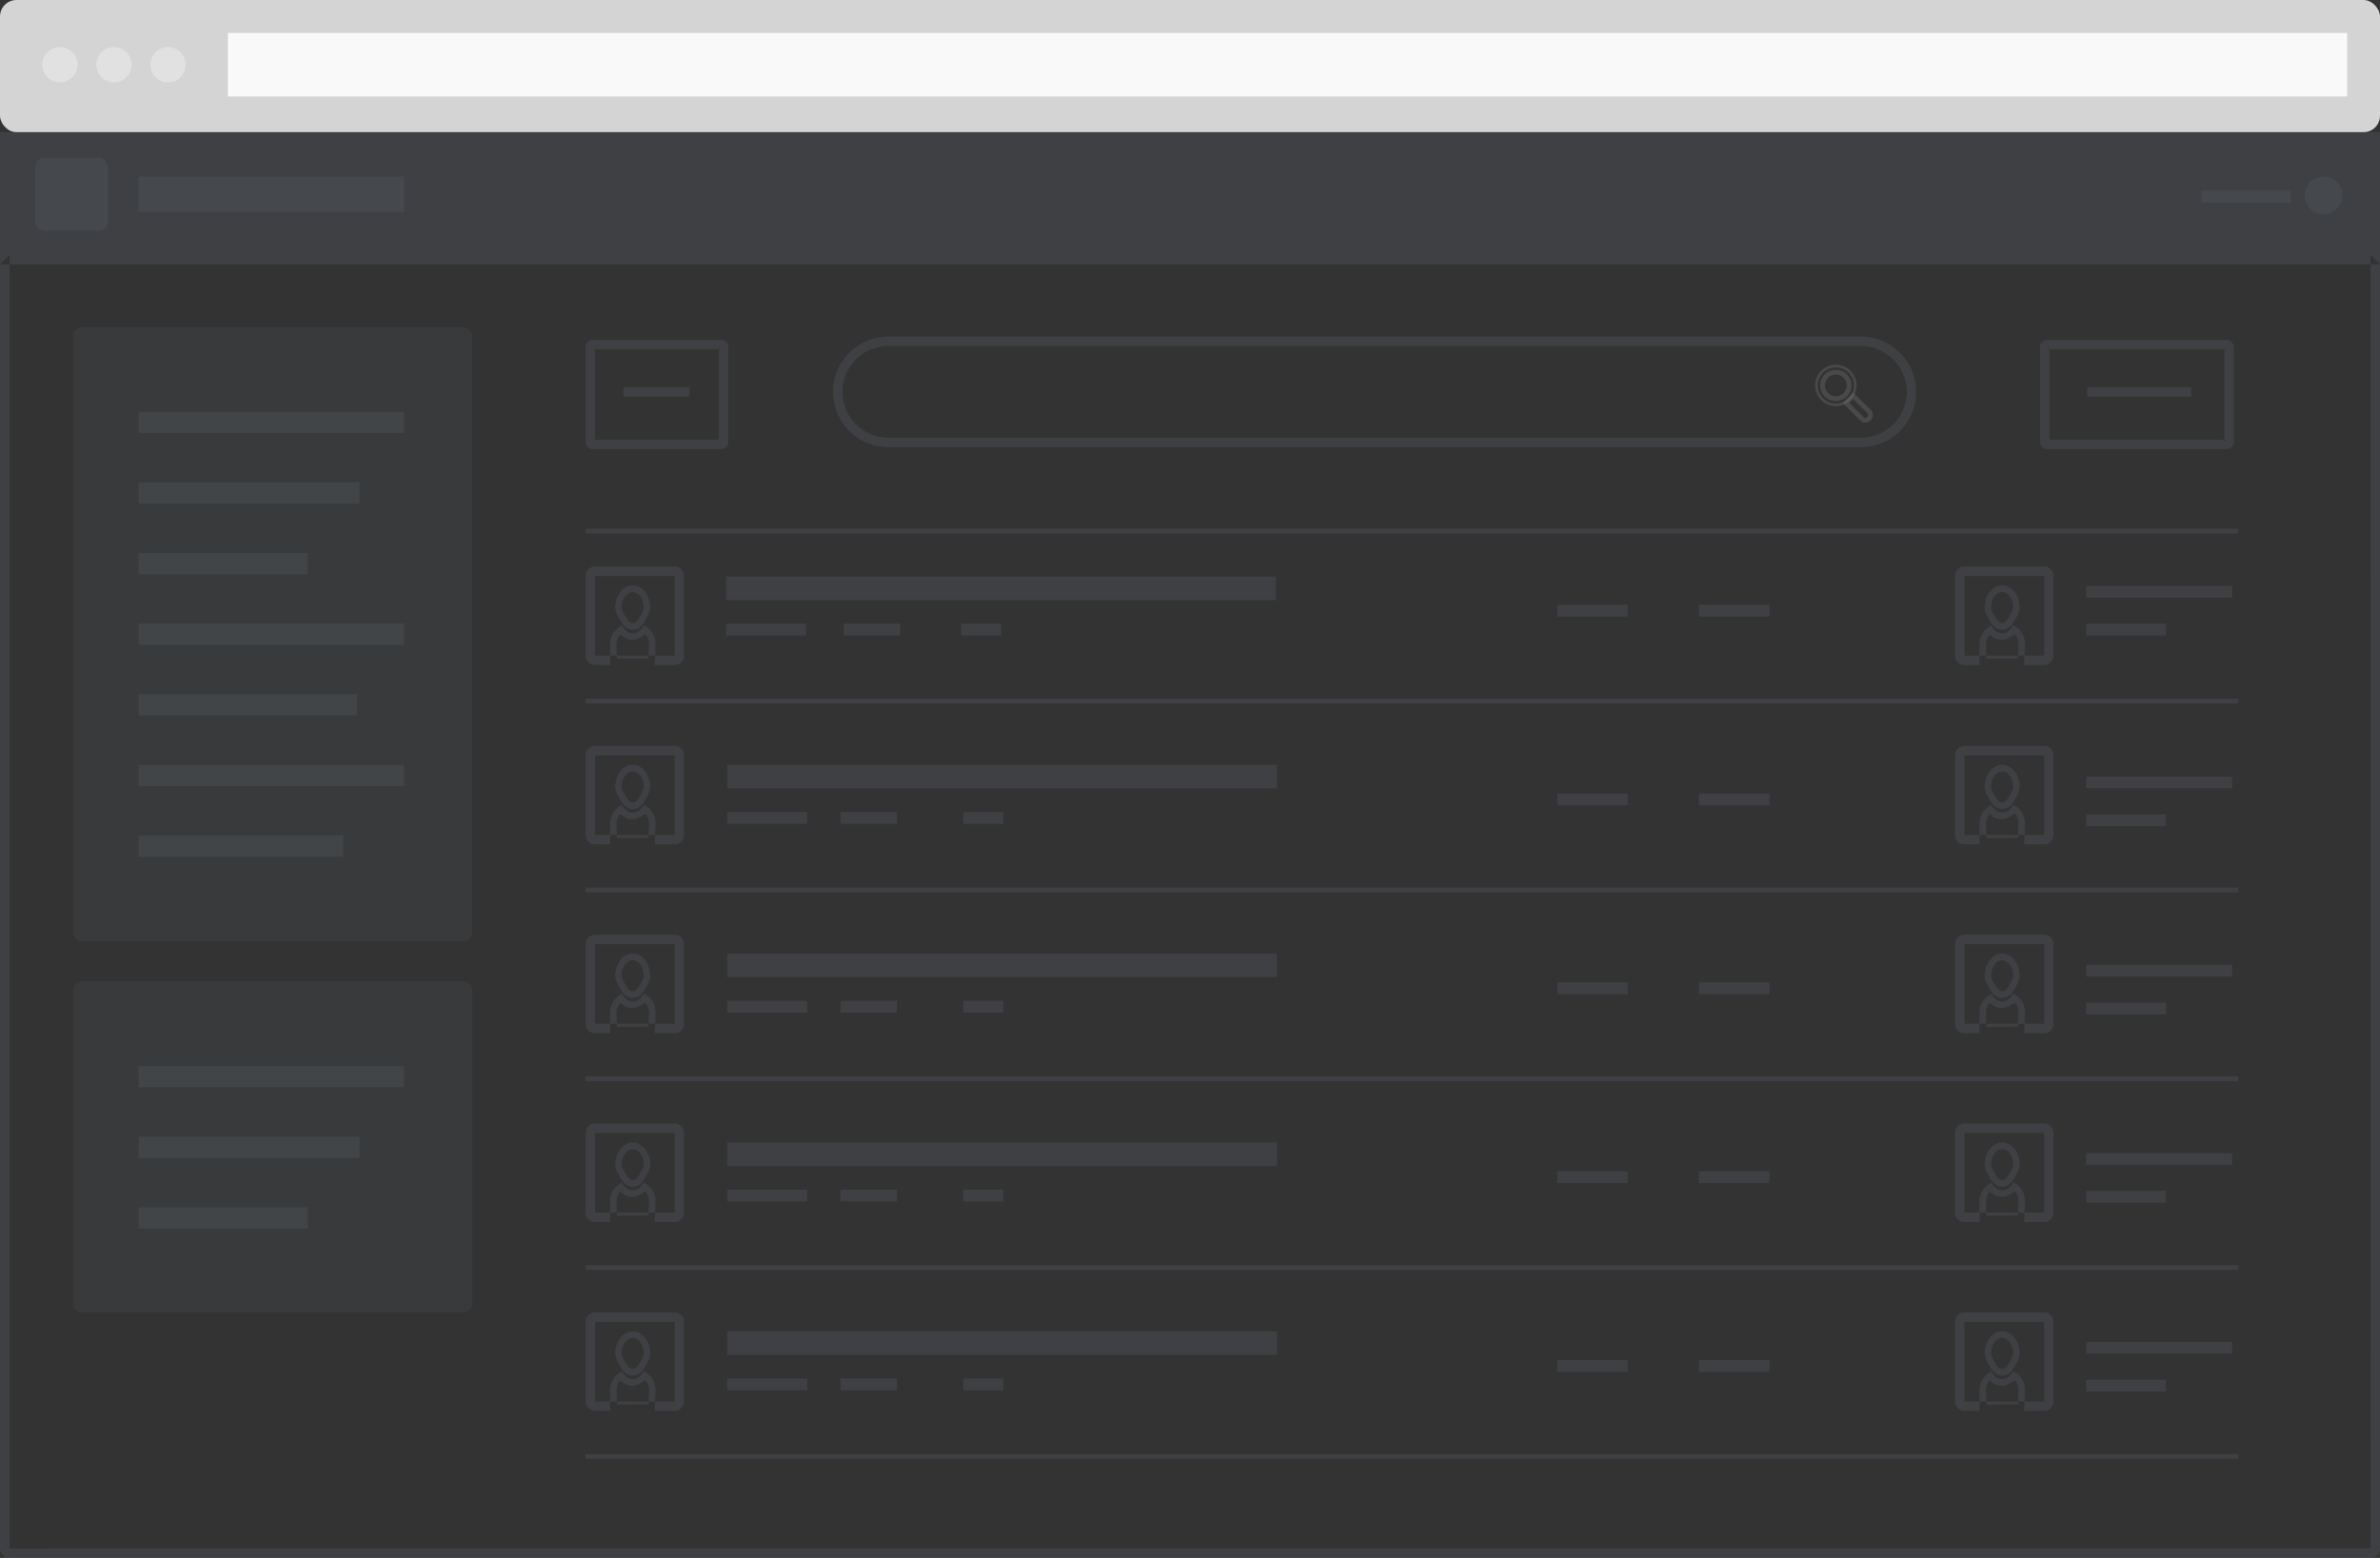 <svg width="252" height="165" viewBox="0 0 252 165" xmlns="http://www.w3.org/2000/svg"><rect x="0" y="0" width="252" height="165" fill="#333333" stroke="none"/><title>Theme_Place_Holder</title><g fill="none" fill-rule="evenodd"><path d="M0 28l1-1v137.007C1 164 250.998 164 250.998 164c.006 0 .002-137 .002-137l1 1H0zm252-1v137.007a.994.994 0 0 1-1.002.993H1.002A.999.999 0 0 1 0 164.007V27h252z" fill="#555A62" opacity=".35"/><path fill="#555A62" opacity=".348" d="M221 41h11v1h-11z"/><path d="M194.384 43.009a2.19 2.19 0 0 0 2.193-2.187 2.19 2.19 0 0 0-2.193-2.186 2.19 2.19 0 0 0-2.193 2.186 2.19 2.19 0 0 0 2.193 2.187zm0-.271a1.918 1.918 0 0 0 1.921-1.916c0-1.058-.86-1.915-1.921-1.915a1.918 1.918 0 0 0-1.921 1.915c0 1.058.86 1.916 1.921 1.916z" fill="#747474" opacity=".348"/><path d="M195.542 40.822c0-.636-.518-1.153-1.158-1.153-.64 0-1.158.517-1.158 1.153 0 .637.518 1.153 1.158 1.153.64 0 1.158-.516 1.158-1.153zm-2.816 0c0-.913.742-1.653 1.658-1.653.916 0 1.658.74 1.658 1.653s-.742 1.653-1.658 1.653c-.916 0-1.658-.74-1.658-1.653zm3.087 1.85l1.52 1.52a.233.233 0 0 0 .333.004l.076-.075a.24.24 0 0 0-.004-.333l-1.52-1.521-.405.405zm-.354-.354l.405-.405.353-.353.354.353 1.52 1.521a.74.74 0 0 1 .004 1.04l-.075.076a.733.733 0 0 1-1.04-.004l-1.521-1.52-.354-.354.354-.354z" fill="#747474" opacity=".348"/><rect fill="#D4D4D4" width="252" height="14" rx="1.741"/><ellipse fill="#E1E1E1" cx="6.344" cy="6.855" rx="1.866" ry="1.869"/><path d="M12.065 8.724c1.03 0 1.866-.837 1.866-1.87a1.867 1.867 0 0 0-1.866-1.869c-1.03 0-1.866.837-1.866 1.87 0 1.032.836 1.87 1.866 1.87z" fill="#E1E1E1"/><ellipse fill="#E1E1E1" cx="17.787" cy="6.855" rx="1.866" ry="1.869"/><path fill="#FFF" opacity=".85" d="M24.13 3.49h224.387v6.73H24.13z"/><path fill="#555A62" opacity=".348" d="M0 27h252V14H0z"/><ellipse fill="#555A62" opacity=".348" cx="246.03" cy="20.689" rx="1.99" ry="1.994"/><rect fill="#555A62" opacity=".348" x="3.731" y="16.701" width="7.712" height="7.727" rx="1"/><path fill="#555A62" opacity=".348" d="M14.677 18.695h28.111v3.739H14.677zm218.417 1.495h9.453v1.246h-9.453z"/><rect fill="#555A62" opacity=".192" x="7.712" y="34.647" width="42.29" height="65.058" rx="1"/><path fill="#555A62" opacity=".348" d="M14.677 43.621h28.111v2.243H14.677zm0 7.478h23.384v2.243H14.677zm0 7.478h17.911v2.243H14.677z"/><path d="M7.712 104.935a.996.996 0 0 1 1.003-.993h40.283a.998.998 0 0 1 1.004.993v33.075a.996.996 0 0 1-1.004.992H8.715a.998.998 0 0 1-1.003-.992v-33.075z" fill="#555A62" opacity=".192"/><path fill="#555A62" opacity=".348" d="M14.677 112.916h28.111v2.243H14.677zm0 7.478h23.384v2.243H14.677zm0 7.478h17.911v2.243H14.677zm0-61.817h28.111v2.243H14.677zm0 7.477h23.135v2.243H14.677zm0 7.478h28.111v2.243H14.677zm0 7.478H36.32v2.243H14.677z"/><path d="M94.07 46.36h102.953a4.86 4.86 0 0 0 4.864-4.858 4.865 4.865 0 0 0-4.864-4.857H94.07a4.86 4.86 0 0 0-4.865 4.857 4.865 4.865 0 0 0 4.865 4.858zm0-10.715h102.953a5.865 5.865 0 0 1 5.864 5.857 5.86 5.86 0 0 1-5.864 5.858H94.07a5.865 5.865 0 0 1-5.865-5.858 5.86 5.86 0 0 1 5.865-5.857z" fill="#555A62" opacity=".35"/><path d="M63 69.43h8.43V61H63v8.43zM63 60h8.43a1 1 0 0 1 1 1v8.43a1 1 0 0 1-1 1H63a1 1 0 0 1-1-1V61a1 1 0 0 1 1-1zm3.995 7.062c.535 0 .865-.326 1.152-.829.765.318 1.286 1.099 1.255 2.022l-.075 2.174h-4.73l-.005-2.174a2.173 2.173 0 0 1 1.265-1.997c.286.49.611.804 1.138.804zm-1.72 1.191l.05 1.509 3.341-.024.052-1.508c.021-.606-.394-1.06-.394-1.06s-.784.598-1.33.598c-.523 0-.938-.192-1.286-.554-.044-.045-.434.448-.432 1.039zm1.72-2.276c.285 0 .48-.159.75-.648l.155-.278c.186-.335.263-.541.263-.71 0-.931-.558-1.635-1.168-1.635-.611 0-1.168.704-1.168 1.635 0 .176.08.39.27.73l.154.27c.271.482.462.636.744.636zm-1.852-1.636c0-1.293.829-2.341 1.852-2.341 1.022 0 1.851 1.048 1.851 2.341 0 .497-.298.958-.507 1.336-.334.608-.715 1.006-1.344 1.006-.624 0-1-.39-1.335-.988-.215-.382-.517-.85-.517-1.354zM208 69.43h8.43V61H208v8.43zm0-9.43h8.43a1 1 0 0 1 1 1v8.43a1 1 0 0 1-1 1H208a1 1 0 0 1-1-1V61a1 1 0 0 1 1-1zm3.995 7.062c.535 0 .865-.326 1.152-.829.765.318 1.286 1.099 1.255 2.022l-.075 2.174h-4.73l-.005-2.174a2.173 2.173 0 0 1 1.265-1.997c.286.49.611.804 1.138.804zm-1.72 1.191l.05 1.509 3.341-.024.052-1.508c.021-.606-.394-1.06-.394-1.06s-.784.598-1.33.598c-.523 0-.938-.192-1.286-.554-.044-.045-.434.448-.432 1.039zm1.72-2.276c.285 0 .48-.159.75-.648l.155-.278c.186-.335.263-.541.263-.71 0-.931-.558-1.635-1.168-1.635-.611 0-1.168.704-1.168 1.635 0 .176.08.39.27.73l.154.27c.271.482.462.636.744.636zm-1.852-1.636c0-1.293.829-2.341 1.852-2.341 1.022 0 1.851 1.048 1.851 2.341 0 .497-.298.958-.507 1.336-.334.608-.715 1.006-1.344 1.006-.624 0-1-.39-1.335-.988-.215-.382-.517-.85-.517-1.354zM63 88.43h8.43V80H63v8.43zM63 79h8.43a1 1 0 0 1 1 1v8.43a1 1 0 0 1-1 1H63a1 1 0 0 1-1-1V80a1 1 0 0 1 1-1zm3.995 7.062c.535 0 .865-.326 1.152-.829.765.318 1.286 1.099 1.255 2.022l-.075 2.174h-4.73l-.005-2.174a2.173 2.173 0 0 1 1.265-1.997c.286.49.611.804 1.138.804zm-1.72 1.191l.05 1.509 3.341-.024.052-1.508c.021-.606-.394-1.06-.394-1.06s-.784.598-1.33.598c-.523 0-.938-.192-1.286-.554-.044-.045-.434.448-.432 1.039zm1.72-2.276c.285 0 .48-.159.75-.648l.155-.278c.186-.335.263-.541.263-.71 0-.931-.558-1.635-1.168-1.635-.611 0-1.168.704-1.168 1.635 0 .176.08.39.27.73l.154.27c.271.482.462.636.744.636zm-1.852-1.636c0-1.293.829-2.341 1.852-2.341 1.022 0 1.851 1.048 1.851 2.341 0 .497-.298.958-.507 1.336-.334.608-.715 1.006-1.344 1.006-.624 0-1-.39-1.335-.988-.215-.382-.517-.85-.517-1.354zM208 88.43h8.43V80H208v8.43zm0-9.43h8.43a1 1 0 0 1 1 1v8.43a1 1 0 0 1-1 1H208a1 1 0 0 1-1-1V80a1 1 0 0 1 1-1zm3.995 7.062c.535 0 .865-.326 1.152-.829.765.318 1.286 1.099 1.255 2.022l-.075 2.174h-4.73l-.005-2.174a2.173 2.173 0 0 1 1.265-1.997c.286.49.611.804 1.138.804zm-1.72 1.191l.05 1.509 3.341-.024.052-1.508c.021-.606-.394-1.06-.394-1.06s-.784.598-1.33.598c-.523 0-.938-.192-1.286-.554-.044-.045-.434.448-.432 1.039zm1.72-2.276c.285 0 .48-.159.75-.648l.155-.278c.186-.335.263-.541.263-.71 0-.931-.558-1.635-1.168-1.635-.611 0-1.168.704-1.168 1.635 0 .176.08.39.27.73l.154.27c.271.482.462.636.744.636zm-1.852-1.636c0-1.293.829-2.341 1.852-2.341 1.022 0 1.851 1.048 1.851 2.341 0 .497-.298.958-.507 1.336-.334.608-.715 1.006-1.344 1.006-.624 0-1-.39-1.335-.988-.215-.382-.517-.85-.517-1.354zM63 108.43h8.43V100H63v8.43zM63 99h8.43a1 1 0 0 1 1 1v8.43a1 1 0 0 1-1 1H63a1 1 0 0 1-1-1V100a1 1 0 0 1 1-1zm3.995 7.062c.535 0 .865-.326 1.152-.829.765.318 1.286 1.099 1.255 2.022l-.075 2.174h-4.73l-.005-2.174a2.173 2.173 0 0 1 1.265-1.997c.286.49.611.804 1.138.804zm-1.72 1.191l.05 1.509 3.341-.024.052-1.508c.021-.606-.394-1.06-.394-1.06s-.784.598-1.33.598c-.523 0-.938-.192-1.286-.554-.044-.045-.434.448-.432 1.039zm1.72-2.276c.285 0 .48-.159.75-.648l.155-.278c.186-.335.263-.541.263-.71 0-.931-.558-1.635-1.168-1.635-.611 0-1.168.704-1.168 1.635 0 .176.08.39.27.73l.154.27c.271.482.462.636.744.636zm-1.852-1.636c0-1.293.829-2.341 1.852-2.341 1.022 0 1.851 1.048 1.851 2.341 0 .497-.298.958-.507 1.336-.334.608-.715 1.006-1.344 1.006-.624 0-1-.39-1.335-.988-.215-.382-.517-.85-.517-1.354zM208 108.43h8.43V100H208v8.43zm0-9.43h8.43a1 1 0 0 1 1 1v8.43a1 1 0 0 1-1 1H208a1 1 0 0 1-1-1V100a1 1 0 0 1 1-1zm3.995 7.062c.535 0 .865-.326 1.152-.829.765.318 1.286 1.099 1.255 2.022l-.075 2.174h-4.73l-.005-2.174a2.173 2.173 0 0 1 1.265-1.997c.286.49.611.804 1.138.804zm-1.72 1.191l.05 1.509 3.341-.024.052-1.508c.021-.606-.394-1.06-.394-1.06s-.784.598-1.33.598c-.523 0-.938-.192-1.286-.554-.044-.045-.434.448-.432 1.039zm1.72-2.276c.285 0 .48-.159.75-.648l.155-.278c.186-.335.263-.541.263-.71 0-.931-.558-1.635-1.168-1.635-.611 0-1.168.704-1.168 1.635 0 .176.08.39.27.73l.154.27c.271.482.462.636.744.636zm-1.852-1.636c0-1.293.829-2.341 1.852-2.341 1.022 0 1.851 1.048 1.851 2.341 0 .497-.298.958-.507 1.336-.334.608-.715 1.006-1.344 1.006-.624 0-1-.39-1.335-.988-.215-.382-.517-.85-.517-1.354zM63 128.43h8.43V120H63v8.43zm0-9.43h8.43a1 1 0 0 1 1 1v8.43a1 1 0 0 1-1 1H63a1 1 0 0 1-1-1V120a1 1 0 0 1 1-1zm3.995 7.062c.535 0 .865-.326 1.152-.829.765.318 1.286 1.099 1.255 2.022l-.075 2.174h-4.73l-.005-2.174a2.173 2.173 0 0 1 1.265-1.997c.286.49.611.804 1.138.804zm-1.72 1.191l.05 1.509 3.341-.024.052-1.508c.021-.606-.394-1.06-.394-1.06s-.784.598-1.33.598c-.523 0-.938-.192-1.286-.554-.044-.045-.434.448-.432 1.039zm1.72-2.276c.285 0 .48-.159.75-.648l.155-.278c.186-.335.263-.541.263-.71 0-.931-.558-1.635-1.168-1.635-.611 0-1.168.704-1.168 1.635 0 .176.08.39.27.73l.154.27c.271.482.462.636.744.636zm-1.852-1.636c0-1.293.829-2.341 1.852-2.341 1.022 0 1.851 1.048 1.851 2.341 0 .497-.298.958-.507 1.336-.334.608-.715 1.006-1.344 1.006-.624 0-1-.39-1.335-.988-.215-.382-.517-.85-.517-1.354zM208 128.43h8.43V120H208v8.43zm0-9.43h8.43a1 1 0 0 1 1 1v8.43a1 1 0 0 1-1 1H208a1 1 0 0 1-1-1V120a1 1 0 0 1 1-1zm3.995 7.062c.535 0 .865-.326 1.152-.829.765.318 1.286 1.099 1.255 2.022l-.075 2.174h-4.73l-.005-2.174a2.173 2.173 0 0 1 1.265-1.997c.286.49.611.804 1.138.804zm-1.72 1.191l.05 1.509 3.341-.024.052-1.508c.021-.606-.394-1.06-.394-1.06s-.784.598-1.33.598c-.523 0-.938-.192-1.286-.554-.044-.045-.434.448-.432 1.039zm1.72-2.276c.285 0 .48-.159.75-.648l.155-.278c.186-.335.263-.541.263-.71 0-.931-.558-1.635-1.168-1.635-.611 0-1.168.704-1.168 1.635 0 .176.08.39.27.73l.154.27c.271.482.462.636.744.636zm-1.852-1.636c0-1.293.829-2.341 1.852-2.341 1.022 0 1.851 1.048 1.851 2.341 0 .497-.298.958-.507 1.336-.334.608-.715 1.006-1.344 1.006-.624 0-1-.39-1.335-.988-.215-.382-.517-.85-.517-1.354zM63 148.43h8.43V140H63v8.43zm0-9.43h8.43a1 1 0 0 1 1 1v8.43a1 1 0 0 1-1 1H63a1 1 0 0 1-1-1V140a1 1 0 0 1 1-1zm3.995 7.062c.535 0 .865-.326 1.152-.829.765.318 1.286 1.099 1.255 2.022l-.075 2.174h-4.73l-.005-2.174a2.173 2.173 0 0 1 1.265-1.997c.286.49.611.804 1.138.804zm-1.72 1.191l.05 1.509 3.341-.024.052-1.508c.021-.606-.394-1.06-.394-1.06s-.784.598-1.33.598c-.523 0-.938-.192-1.286-.554-.044-.045-.434.448-.432 1.039zm1.72-2.276c.285 0 .48-.159.75-.648l.155-.278c.186-.335.263-.541.263-.71 0-.931-.558-1.635-1.168-1.635-.611 0-1.168.704-1.168 1.635 0 .176.08.39.27.73l.154.27c.271.482.462.636.744.636zm-1.852-1.636c0-1.293.829-2.341 1.852-2.341 1.022 0 1.851 1.048 1.851 2.341 0 .497-.298.958-.507 1.336-.334.608-.715 1.006-1.344 1.006-.624 0-1-.39-1.335-.988-.215-.382-.517-.85-.517-1.354zM208 148.43h8.43V140H208v8.43zm0-9.43h8.43a1 1 0 0 1 1 1v8.43a1 1 0 0 1-1 1H208a1 1 0 0 1-1-1V140a1 1 0 0 1 1-1zm3.995 7.062c.535 0 .865-.326 1.152-.829.765.318 1.286 1.099 1.255 2.022l-.075 2.174h-4.73l-.005-2.174a2.173 2.173 0 0 1 1.265-1.997c.286.49.611.804 1.138.804zm-1.72 1.191l.05 1.509 3.341-.024.052-1.508c.021-.606-.394-1.06-.394-1.06s-.784.598-1.33.598c-.523 0-.938-.192-1.286-.554-.044-.045-.434.448-.432 1.039zm1.72-2.276c.285 0 .48-.159.75-.648l.155-.278c.186-.335.263-.541.263-.71 0-.931-.558-1.635-1.168-1.635-.611 0-1.168.704-1.168 1.635 0 .176.08.39.27.73l.154.27c.271.482.462.636.744.636zm-1.852-1.636c0-1.293.829-2.341 1.852-2.341 1.022 0 1.851 1.048 1.851 2.341 0 .497-.298.958-.507 1.336-.334.608-.715 1.006-1.344 1.006-.624 0-1-.39-1.335-.988-.215-.382-.517-.85-.517-1.354z" fill="#555A62" opacity=".348"/><path d="M217 46.824a.251.251 0 0 0-.245-.258h19.01a.252.252 0 0 0-.245.258V36.741c0 .148.113.259.245.259h-19.01a.252.252 0 0 0 .245-.259v10.083zM216.755 36h19.01a.75.75 0 0 1 .755.741v10.083a.75.75 0 0 1-.755.742h-19.01a.75.75 0 0 1-.755-.742V36.741c0-.41.339-.741.755-.741z" fill="#555A62" opacity=".35"/><path fill="#555A62" opacity=".348" d="M66 41h7v1h-7z"/><path d="M63 46.824a.254.254 0 0 0-.25-.258h13.618a.259.259 0 0 0-.25.258V36.741c0 .147.113.259.25.259H62.75c.133 0 .25-.117.25-.259v10.083zM62.75 36h13.618c.414 0 .75.334.75.741v10.083c0 .41-.33.742-.75.742H62.75a.747.747 0 0 1-.75-.742V36.741c0-.41.33-.741.75-.741z" fill="#555A62" opacity=".35"/><path fill="#555A62" opacity=".348" d="M76.888 61.069h58.211v2.493H76.888zm0 4.986h8.458v1.246h-8.458zM62 74h175v.5H62zm0-18h175v.5H62zm0 38h175v.5H62zm0 20h175v.5H62zm0 20h175v.5H62zm0 20h175v.5H62zm27.327-87.945h5.97v1.246h-5.97zm12.438 0h4.229v1.246h-4.229zM62.124 54.374h174.42M77 81h58.211v2.493H77zm0 5h8.458v1.246H77zm12 0h5.97v1.246H89zm13 0h4.229v1.246H102zm-25 15h58.211v2.493H77zm0 5h8.458v1.246H77zm12 0h5.97v1.246H89zm13 0h4.229v1.246H102zm-25 15h58.211v2.493H77zm0 5h8.458v1.246H77zm143.888-59.945h8.458v1.246h-8.458zm0 20.19h8.458v1.246h-8.458zm0 19.941h8.458v1.246h-8.458zm0 19.941h8.458v1.246h-8.458zm0-64.072h15.46v1.246h-15.46zm-41 2h7.46v1.246h-7.46zm-15 0h7.46v1.246h-7.46zm15 20h7.46v1.246h-7.46zm-15 0h7.46v1.246h-7.46zm15 20h7.46v1.246h-7.46zm-15 0h7.46v1.246h-7.46zm15 20h7.46v1.246h-7.46zm-15 0h7.46v1.246h-7.46zm56-41.81h15.46v1.246h-15.46zm0 19.941h15.46v1.246h-15.46zm0 19.941h15.46v1.246h-15.46zM89 126h5.97v1.246H89zm13 0h4.229v1.246H102zm-25 15h58.211v2.493H77zm0 5h8.458v1.246H77zm143.888.127h8.458v1.246h-8.458zm-41-2.072h7.46v1.246h-7.46zm-15 0h7.46v1.246h-7.46zm56-1.928h15.46v1.246h-15.46zM89 146h5.97v1.246H89zm13 0h4.229v1.246H102z"/></g></svg>